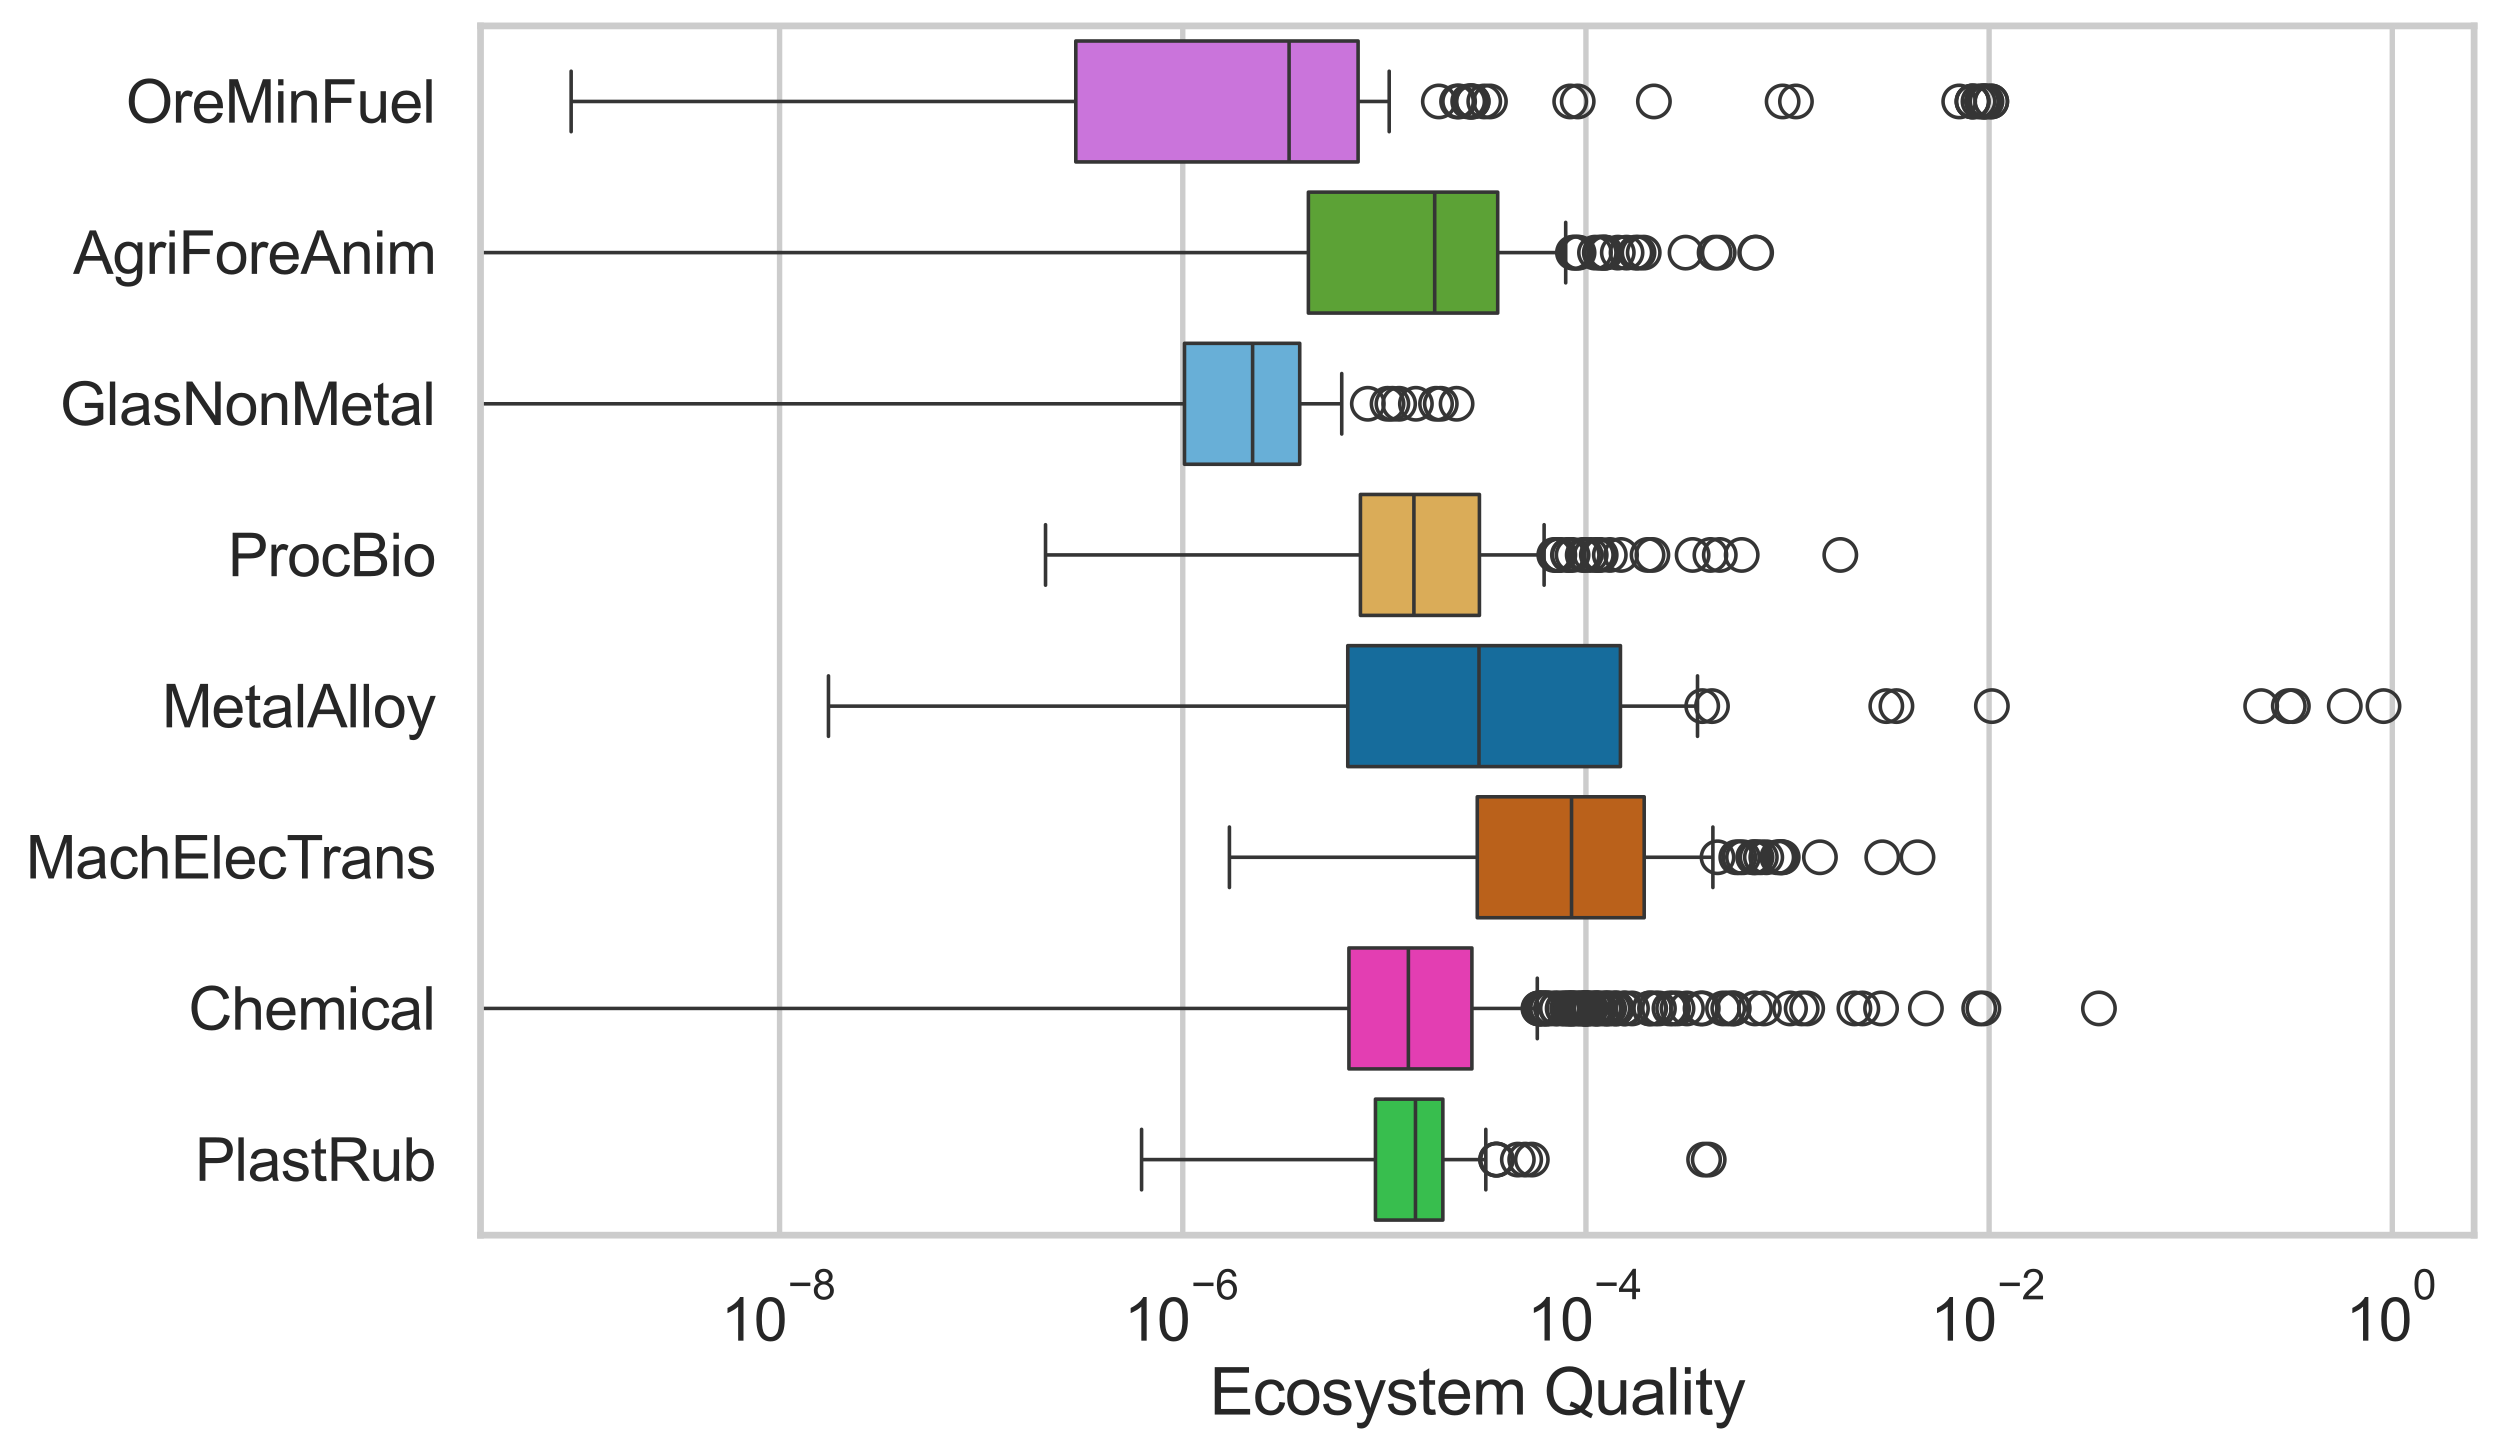 <?xml version="1.0" encoding="utf-8" standalone="no"?>
<!DOCTYPE svg PUBLIC "-//W3C//DTD SVG 1.1//EN"
  "http://www.w3.org/Graphics/SVG/1.1/DTD/svg11.dtd">
<svg xmlns:xlink="http://www.w3.org/1999/xlink" width="695.577pt" height="404.563pt" viewBox="0 0 695.577 404.563" xmlns="http://www.w3.org/2000/svg" version="1.1">
 <defs>
  <style type="text/css">*{stroke-linejoin: round; stroke-linecap: butt}</style>
 </defs>
 <g id="figure_1">
  <g id="patch_1">
   <path d="M 0 404.563 
L 695.577 404.563 
L 695.577 0 
L 0 0 
z
" style="fill: #ffffff"/>
  </g>
  <g id="axes_1">
   <g id="patch_2">
    <path d="M 133.697 343.665 
L 688.377 343.665 
L 688.377 7.2 
L 133.697 7.2 
z
" style="fill: #ffffff"/>
   </g>
   <g id="matplotlib.axis_1">
    <g id="xtick_1">
     <g id="line2d_1">
      <path d="M 216.903 343.665 
L 216.903 7.2 
" clip-path="url(#p5b818b23c3)" style="fill: none; stroke: #cccccc; stroke-width: 1.5; stroke-linecap: round"/>
     </g>
     <g id="text_1">
      <!-- $\mathdefault{10^{-8}}$ -->
      <g style="fill: #262626" transform="translate(200.568 373.18) scale(0.165 -0.165)">
       <defs>
        <path id="ArialMT-31" d="M 2384 0 
L 1822 0 
L 1822 3584 
Q 1619 3391 1289 3197 
Q 959 3003 697 2906 
L 697 3450 
Q 1169 3672 1522 3987 
Q 1875 4303 2022 4600 
L 2384 4600 
L 2384 0 
z
" transform="scale(0.016)"/>
        <path id="ArialMT-30" d="M 266 2259 
Q 266 3072 433 3567 
Q 600 4063 929 4331 
Q 1259 4600 1759 4600 
Q 2128 4600 2406 4451 
Q 2684 4303 2865 4023 
Q 3047 3744 3150 3342 
Q 3253 2941 3253 2259 
Q 3253 1453 3087 958 
Q 2922 463 2592 192 
Q 2263 -78 1759 -78 
Q 1097 -78 719 397 
Q 266 969 266 2259 
z
M 844 2259 
Q 844 1131 1108 757 
Q 1372 384 1759 384 
Q 2147 384 2411 759 
Q 2675 1134 2675 2259 
Q 2675 3391 2411 3762 
Q 2147 4134 1753 4134 
Q 1366 4134 1134 3806 
Q 844 3388 844 2259 
z
" transform="scale(0.016)"/>
        <path id="ArialMT-2212" d="M 3381 1997 
L 356 1997 
L 356 2522 
L 3381 2522 
L 3381 1997 
z
" transform="scale(0.016)"/>
        <path id="ArialMT-38" d="M 1131 2484 
Q 781 2613 612 2850 
Q 444 3088 444 3419 
Q 444 3919 803 4259 
Q 1163 4600 1759 4600 
Q 2359 4600 2725 4251 
Q 3091 3903 3091 3403 
Q 3091 3084 2923 2848 
Q 2756 2613 2416 2484 
Q 2838 2347 3058 2040 
Q 3278 1734 3278 1309 
Q 3278 722 2862 322 
Q 2447 -78 1769 -78 
Q 1091 -78 675 323 
Q 259 725 259 1325 
Q 259 1772 486 2073 
Q 713 2375 1131 2484 
z
M 1019 3438 
Q 1019 3113 1228 2906 
Q 1438 2700 1772 2700 
Q 2097 2700 2305 2904 
Q 2513 3109 2513 3406 
Q 2513 3716 2298 3927 
Q 2084 4138 1766 4138 
Q 1444 4138 1231 3931 
Q 1019 3725 1019 3438 
z
M 838 1322 
Q 838 1081 952 856 
Q 1066 631 1291 507 
Q 1516 384 1775 384 
Q 2178 384 2440 643 
Q 2703 903 2703 1303 
Q 2703 1709 2433 1975 
Q 2163 2241 1756 2241 
Q 1359 2241 1098 1978 
Q 838 1716 838 1322 
z
" transform="scale(0.016)"/>
       </defs>
       <use xlink:href="#ArialMT-31" transform="translate(0 0.994)"/>
       <use xlink:href="#ArialMT-30" transform="translate(55.615 0.994)"/>
       <use xlink:href="#ArialMT-2212" transform="translate(112.973 70.688) scale(0.7)"/>
       <use xlink:href="#ArialMT-38" transform="translate(153.852 70.688) scale(0.7)"/>
      </g>
     </g>
    </g>
    <g id="xtick_2">
     <g id="line2d_2">
      <path d="M 329.08 343.665 
L 329.08 7.2 
" clip-path="url(#p5b818b23c3)" style="fill: none; stroke: #cccccc; stroke-width: 1.5; stroke-linecap: round"/>
     </g>
     <g id="text_2">
      <!-- $\mathdefault{10^{-6}}$ -->
      <g style="fill: #262626" transform="translate(312.745 373.18) scale(0.165 -0.165)">
       <defs>
        <path id="ArialMT-36" d="M 3184 3459 
L 2625 3416 
Q 2550 3747 2413 3897 
Q 2184 4138 1850 4138 
Q 1581 4138 1378 3988 
Q 1113 3794 959 3422 
Q 806 3050 800 2363 
Q 1003 2672 1297 2822 
Q 1591 2972 1913 2972 
Q 2475 2972 2870 2558 
Q 3266 2144 3266 1488 
Q 3266 1056 3080 686 
Q 2894 316 2569 119 
Q 2244 -78 1831 -78 
Q 1128 -78 684 439 
Q 241 956 241 2144 
Q 241 3472 731 4075 
Q 1159 4600 1884 4600 
Q 2425 4600 2770 4297 
Q 3116 3994 3184 3459 
z
M 888 1484 
Q 888 1194 1011 928 
Q 1134 663 1356 523 
Q 1578 384 1822 384 
Q 2178 384 2434 671 
Q 2691 959 2691 1453 
Q 2691 1928 2437 2201 
Q 2184 2475 1800 2475 
Q 1419 2475 1153 2201 
Q 888 1928 888 1484 
z
" transform="scale(0.016)"/>
       </defs>
       <use xlink:href="#ArialMT-31" transform="translate(0 0.994)"/>
       <use xlink:href="#ArialMT-30" transform="translate(55.615 0.994)"/>
       <use xlink:href="#ArialMT-2212" transform="translate(112.973 70.688) scale(0.7)"/>
       <use xlink:href="#ArialMT-36" transform="translate(153.852 70.688) scale(0.7)"/>
      </g>
     </g>
    </g>
    <g id="xtick_3">
     <g id="line2d_3">
      <path d="M 441.256 343.665 
L 441.256 7.2 
" clip-path="url(#p5b818b23c3)" style="fill: none; stroke: #cccccc; stroke-width: 1.5; stroke-linecap: round"/>
     </g>
     <g id="text_3">
      <!-- $\mathdefault{10^{-4}}$ -->
      <g style="fill: #262626" transform="translate(424.921 373.015) scale(0.165 -0.165)">
       <defs>
        <path id="ArialMT-34" d="M 2069 0 
L 2069 1097 
L 81 1097 
L 81 1613 
L 2172 4581 
L 2631 4581 
L 2631 1613 
L 3250 1613 
L 3250 1097 
L 2631 1097 
L 2631 0 
L 2069 0 
z
M 2069 1613 
L 2069 3678 
L 634 1613 
L 2069 1613 
z
" transform="scale(0.016)"/>
       </defs>
       <use xlink:href="#ArialMT-31" transform="translate(0 0.202)"/>
       <use xlink:href="#ArialMT-30" transform="translate(55.615 0.202)"/>
       <use xlink:href="#ArialMT-2212" transform="translate(112.973 69.895) scale(0.7)"/>
       <use xlink:href="#ArialMT-34" transform="translate(153.852 69.895) scale(0.7)"/>
      </g>
     </g>
    </g>
    <g id="xtick_4">
     <g id="line2d_4">
      <path d="M 553.433 343.665 
L 553.433 7.2 
" clip-path="url(#p5b818b23c3)" style="fill: none; stroke: #cccccc; stroke-width: 1.5; stroke-linecap: round"/>
     </g>
     <g id="text_4">
      <!-- $\mathdefault{10^{-2}}$ -->
      <g style="fill: #262626" transform="translate(537.098 373.18) scale(0.165 -0.165)">
       <defs>
        <path id="ArialMT-32" d="M 3222 541 
L 3222 0 
L 194 0 
Q 188 203 259 391 
Q 375 700 629 1000 
Q 884 1300 1366 1694 
Q 2113 2306 2375 2664 
Q 2638 3022 2638 3341 
Q 2638 3675 2398 3904 
Q 2159 4134 1775 4134 
Q 1369 4134 1125 3890 
Q 881 3647 878 3216 
L 300 3275 
Q 359 3922 746 4261 
Q 1134 4600 1788 4600 
Q 2447 4600 2831 4234 
Q 3216 3869 3216 3328 
Q 3216 3053 3103 2787 
Q 2991 2522 2730 2228 
Q 2469 1934 1863 1422 
Q 1356 997 1212 845 
Q 1069 694 975 541 
L 3222 541 
z
" transform="scale(0.016)"/>
       </defs>
       <use xlink:href="#ArialMT-31" transform="translate(0 0.994)"/>
       <use xlink:href="#ArialMT-30" transform="translate(55.615 0.994)"/>
       <use xlink:href="#ArialMT-2212" transform="translate(112.973 70.688) scale(0.7)"/>
       <use xlink:href="#ArialMT-32" transform="translate(153.852 70.688) scale(0.7)"/>
      </g>
     </g>
    </g>
    <g id="xtick_5">
     <g id="line2d_5">
      <path d="M 665.61 343.665 
L 665.61 7.2 
" clip-path="url(#p5b818b23c3)" style="fill: none; stroke: #cccccc; stroke-width: 1.5; stroke-linecap: round"/>
     </g>
     <g id="text_5">
      <!-- $\mathdefault{10^{0}}$ -->
      <g style="fill: #262626" transform="translate(652.658 373.18) scale(0.165 -0.165)">
       <use xlink:href="#ArialMT-31" transform="translate(0 0.994)"/>
       <use xlink:href="#ArialMT-30" transform="translate(55.615 0.994)"/>
       <use xlink:href="#ArialMT-30" transform="translate(112.973 70.688) scale(0.7)"/>
      </g>
     </g>
    </g>
    <g id="text_6">
     <!-- Ecosystem Quality -->
     <g style="fill: #262626" transform="translate(336.517 393.574) scale(0.18 -0.18)">
      <defs>
       <path id="ArialMT-45" d="M 506 0 
L 506 4581 
L 3819 4581 
L 3819 4041 
L 1113 4041 
L 1113 2638 
L 3647 2638 
L 3647 2100 
L 1113 2100 
L 1113 541 
L 3925 541 
L 3925 0 
L 506 0 
z
" transform="scale(0.016)"/>
       <path id="ArialMT-63" d="M 2588 1216 
L 3141 1144 
Q 3050 572 2676 248 
Q 2303 -75 1759 -75 
Q 1078 -75 664 370 
Q 250 816 250 1647 
Q 250 2184 428 2587 
Q 606 2991 970 3192 
Q 1334 3394 1763 3394 
Q 2303 3394 2647 3120 
Q 2991 2847 3088 2344 
L 2541 2259 
Q 2463 2594 2264 2762 
Q 2066 2931 1784 2931 
Q 1359 2931 1093 2626 
Q 828 2322 828 1663 
Q 828 994 1084 691 
Q 1341 388 1753 388 
Q 2084 388 2306 591 
Q 2528 794 2588 1216 
z
" transform="scale(0.016)"/>
       <path id="ArialMT-6f" d="M 213 1659 
Q 213 2581 725 3025 
Q 1153 3394 1769 3394 
Q 2453 3394 2887 2945 
Q 3322 2497 3322 1706 
Q 3322 1066 3130 698 
Q 2938 331 2570 128 
Q 2203 -75 1769 -75 
Q 1072 -75 642 372 
Q 213 819 213 1659 
z
M 791 1659 
Q 791 1022 1069 705 
Q 1347 388 1769 388 
Q 2188 388 2466 706 
Q 2744 1025 2744 1678 
Q 2744 2294 2464 2611 
Q 2184 2928 1769 2928 
Q 1347 2928 1069 2612 
Q 791 2297 791 1659 
z
" transform="scale(0.016)"/>
       <path id="ArialMT-73" d="M 197 991 
L 753 1078 
Q 800 744 1014 566 
Q 1228 388 1613 388 
Q 2000 388 2187 545 
Q 2375 703 2375 916 
Q 2375 1106 2209 1216 
Q 2094 1291 1634 1406 
Q 1016 1563 777 1677 
Q 538 1791 414 1992 
Q 291 2194 291 2438 
Q 291 2659 392 2848 
Q 494 3038 669 3163 
Q 800 3259 1026 3326 
Q 1253 3394 1513 3394 
Q 1903 3394 2198 3281 
Q 2494 3169 2634 2976 
Q 2775 2784 2828 2463 
L 2278 2388 
Q 2241 2644 2061 2787 
Q 1881 2931 1553 2931 
Q 1166 2931 1000 2803 
Q 834 2675 834 2503 
Q 834 2394 903 2306 
Q 972 2216 1119 2156 
Q 1203 2125 1616 2013 
Q 2213 1853 2448 1751 
Q 2684 1650 2818 1456 
Q 2953 1263 2953 975 
Q 2953 694 2789 445 
Q 2625 197 2315 61 
Q 2006 -75 1616 -75 
Q 969 -75 630 194 
Q 291 463 197 991 
z
" transform="scale(0.016)"/>
       <path id="ArialMT-79" d="M 397 -1278 
L 334 -750 
Q 519 -800 656 -800 
Q 844 -800 956 -737 
Q 1069 -675 1141 -563 
Q 1194 -478 1313 -144 
Q 1328 -97 1363 -6 
L 103 3319 
L 709 3319 
L 1400 1397 
Q 1534 1031 1641 628 
Q 1738 1016 1872 1384 
L 2581 3319 
L 3144 3319 
L 1881 -56 
Q 1678 -603 1566 -809 
Q 1416 -1088 1222 -1217 
Q 1028 -1347 759 -1347 
Q 597 -1347 397 -1278 
z
" transform="scale(0.016)"/>
       <path id="ArialMT-74" d="M 1650 503 
L 1731 6 
Q 1494 -44 1306 -44 
Q 1000 -44 831 53 
Q 663 150 594 308 
Q 525 466 525 972 
L 525 2881 
L 113 2881 
L 113 3319 
L 525 3319 
L 525 4141 
L 1084 4478 
L 1084 3319 
L 1650 3319 
L 1650 2881 
L 1084 2881 
L 1084 941 
Q 1084 700 1114 631 
Q 1144 563 1211 522 
Q 1278 481 1403 481 
Q 1497 481 1650 503 
z
" transform="scale(0.016)"/>
       <path id="ArialMT-65" d="M 2694 1069 
L 3275 997 
Q 3138 488 2766 206 
Q 2394 -75 1816 -75 
Q 1088 -75 661 373 
Q 234 822 234 1631 
Q 234 2469 665 2931 
Q 1097 3394 1784 3394 
Q 2450 3394 2872 2941 
Q 3294 2488 3294 1666 
Q 3294 1616 3291 1516 
L 816 1516 
Q 847 969 1125 678 
Q 1403 388 1819 388 
Q 2128 388 2347 550 
Q 2566 713 2694 1069 
z
M 847 1978 
L 2700 1978 
Q 2663 2397 2488 2606 
Q 2219 2931 1791 2931 
Q 1403 2931 1139 2672 
Q 875 2413 847 1978 
z
" transform="scale(0.016)"/>
       <path id="ArialMT-6d" d="M 422 0 
L 422 3319 
L 925 3319 
L 925 2853 
Q 1081 3097 1340 3245 
Q 1600 3394 1931 3394 
Q 2300 3394 2536 3241 
Q 2772 3088 2869 2813 
Q 3263 3394 3894 3394 
Q 4388 3394 4653 3120 
Q 4919 2847 4919 2278 
L 4919 0 
L 4359 0 
L 4359 2091 
Q 4359 2428 4304 2576 
Q 4250 2725 4106 2815 
Q 3963 2906 3769 2906 
Q 3419 2906 3187 2673 
Q 2956 2441 2956 1928 
L 2956 0 
L 2394 0 
L 2394 2156 
Q 2394 2531 2256 2718 
Q 2119 2906 1806 2906 
Q 1569 2906 1367 2781 
Q 1166 2656 1075 2415 
Q 984 2175 984 1722 
L 984 0 
L 422 0 
z
" transform="scale(0.016)"/>
       <path id="ArialMT-20" transform="scale(0.016)"/>
       <path id="ArialMT-51" d="M 3966 491 
Q 4388 200 4744 66 
L 4566 -356 
Q 4072 -178 3581 206 
Q 3072 -78 2456 -78 
Q 1834 -78 1328 222 
Q 822 522 548 1065 
Q 275 1609 275 2291 
Q 275 2969 550 3525 
Q 825 4081 1333 4372 
Q 1841 4663 2469 4663 
Q 3103 4663 3612 4361 
Q 4122 4059 4389 3517 
Q 4656 2975 4656 2294 
Q 4656 1728 4484 1276 
Q 4313 825 3966 491 
z
M 2631 1266 
Q 3156 1119 3497 828 
Q 4031 1316 4031 2294 
Q 4031 2850 3842 3265 
Q 3653 3681 3289 3911 
Q 2925 4141 2472 4141 
Q 1794 4141 1347 3677 
Q 900 3213 900 2291 
Q 900 1397 1342 919 
Q 1784 441 2472 441 
Q 2797 441 3084 563 
Q 2800 747 2484 825 
L 2631 1266 
z
" transform="scale(0.016)"/>
       <path id="ArialMT-75" d="M 2597 0 
L 2597 488 
Q 2209 -75 1544 -75 
Q 1250 -75 995 37 
Q 741 150 617 320 
Q 494 491 444 738 
Q 409 903 409 1263 
L 409 3319 
L 972 3319 
L 972 1478 
Q 972 1038 1006 884 
Q 1059 663 1231 536 
Q 1403 409 1656 409 
Q 1909 409 2131 539 
Q 2353 669 2445 892 
Q 2538 1116 2538 1541 
L 2538 3319 
L 3100 3319 
L 3100 0 
L 2597 0 
z
" transform="scale(0.016)"/>
       <path id="ArialMT-61" d="M 2588 409 
Q 2275 144 1986 34 
Q 1697 -75 1366 -75 
Q 819 -75 525 192 
Q 231 459 231 875 
Q 231 1119 342 1320 
Q 453 1522 633 1644 
Q 813 1766 1038 1828 
Q 1203 1872 1538 1913 
Q 2219 1994 2541 2106 
Q 2544 2222 2544 2253 
Q 2544 2597 2384 2738 
Q 2169 2928 1744 2928 
Q 1347 2928 1158 2789 
Q 969 2650 878 2297 
L 328 2372 
Q 403 2725 575 2942 
Q 747 3159 1072 3276 
Q 1397 3394 1825 3394 
Q 2250 3394 2515 3294 
Q 2781 3194 2906 3042 
Q 3031 2891 3081 2659 
Q 3109 2516 3109 2141 
L 3109 1391 
Q 3109 606 3145 398 
Q 3181 191 3288 0 
L 2700 0 
Q 2613 175 2588 409 
z
M 2541 1666 
Q 2234 1541 1622 1453 
Q 1275 1403 1131 1340 
Q 988 1278 909 1158 
Q 831 1038 831 891 
Q 831 666 1001 516 
Q 1172 366 1500 366 
Q 1825 366 2078 508 
Q 2331 650 2450 897 
Q 2541 1088 2541 1459 
L 2541 1666 
z
" transform="scale(0.016)"/>
       <path id="ArialMT-6c" d="M 409 0 
L 409 4581 
L 972 4581 
L 972 0 
L 409 0 
z
" transform="scale(0.016)"/>
       <path id="ArialMT-69" d="M 425 3934 
L 425 4581 
L 988 4581 
L 988 3934 
L 425 3934 
z
M 425 0 
L 425 3319 
L 988 3319 
L 988 0 
L 425 0 
z
" transform="scale(0.016)"/>
      </defs>
      <use xlink:href="#ArialMT-45"/>
      <use xlink:href="#ArialMT-63" transform="translate(66.699 0)"/>
      <use xlink:href="#ArialMT-6f" transform="translate(116.699 0)"/>
      <use xlink:href="#ArialMT-73" transform="translate(172.314 0)"/>
      <use xlink:href="#ArialMT-79" transform="translate(222.314 0)"/>
      <use xlink:href="#ArialMT-73" transform="translate(272.314 0)"/>
      <use xlink:href="#ArialMT-74" transform="translate(322.314 0)"/>
      <use xlink:href="#ArialMT-65" transform="translate(350.098 0)"/>
      <use xlink:href="#ArialMT-6d" transform="translate(405.713 0)"/>
      <use xlink:href="#ArialMT-20" transform="translate(489.014 0)"/>
      <use xlink:href="#ArialMT-51" transform="translate(516.797 0)"/>
      <use xlink:href="#ArialMT-75" transform="translate(594.58 0)"/>
      <use xlink:href="#ArialMT-61" transform="translate(650.195 0)"/>
      <use xlink:href="#ArialMT-6c" transform="translate(705.811 0)"/>
      <use xlink:href="#ArialMT-69" transform="translate(728.027 0)"/>
      <use xlink:href="#ArialMT-74" transform="translate(750.244 0)"/>
      <use xlink:href="#ArialMT-79" transform="translate(778.027 0)"/>
     </g>
    </g>
   </g>
   <g id="matplotlib.axis_2">
    <g id="ytick_1">
     <g id="text_7">
      <!-- OreMinFuel -->
      <g style="fill: #262626" transform="translate(35.013 34.134) scale(0.165 -0.165)">
       <defs>
        <path id="ArialMT-4f" d="M 309 2231 
Q 309 3372 921 4017 
Q 1534 4663 2503 4663 
Q 3138 4663 3647 4359 
Q 4156 4056 4423 3514 
Q 4691 2972 4691 2284 
Q 4691 1588 4409 1038 
Q 4128 488 3612 205 
Q 3097 -78 2500 -78 
Q 1853 -78 1343 234 
Q 834 547 571 1087 
Q 309 1628 309 2231 
z
M 934 2222 
Q 934 1394 1379 917 
Q 1825 441 2497 441 
Q 3181 441 3623 922 
Q 4066 1403 4066 2288 
Q 4066 2847 3877 3264 
Q 3688 3681 3323 3911 
Q 2959 4141 2506 4141 
Q 1863 4141 1398 3698 
Q 934 3256 934 2222 
z
" transform="scale(0.016)"/>
        <path id="ArialMT-72" d="M 416 0 
L 416 3319 
L 922 3319 
L 922 2816 
Q 1116 3169 1280 3281 
Q 1444 3394 1641 3394 
Q 1925 3394 2219 3213 
L 2025 2691 
Q 1819 2813 1613 2813 
Q 1428 2813 1281 2702 
Q 1134 2591 1072 2394 
Q 978 2094 978 1738 
L 978 0 
L 416 0 
z
" transform="scale(0.016)"/>
        <path id="ArialMT-4d" d="M 475 0 
L 475 4581 
L 1388 4581 
L 2472 1338 
Q 2622 884 2691 659 
Q 2769 909 2934 1394 
L 4031 4581 
L 4847 4581 
L 4847 0 
L 4263 0 
L 4263 3834 
L 2931 0 
L 2384 0 
L 1059 3900 
L 1059 0 
L 475 0 
z
" transform="scale(0.016)"/>
        <path id="ArialMT-6e" d="M 422 0 
L 422 3319 
L 928 3319 
L 928 2847 
Q 1294 3394 1984 3394 
Q 2284 3394 2536 3286 
Q 2788 3178 2913 3003 
Q 3038 2828 3088 2588 
Q 3119 2431 3119 2041 
L 3119 0 
L 2556 0 
L 2556 2019 
Q 2556 2363 2490 2533 
Q 2425 2703 2258 2804 
Q 2091 2906 1866 2906 
Q 1506 2906 1245 2678 
Q 984 2450 984 1813 
L 984 0 
L 422 0 
z
" transform="scale(0.016)"/>
        <path id="ArialMT-46" d="M 525 0 
L 525 4581 
L 3616 4581 
L 3616 4041 
L 1131 4041 
L 1131 2622 
L 3281 2622 
L 3281 2081 
L 1131 2081 
L 1131 0 
L 525 0 
z
" transform="scale(0.016)"/>
       </defs>
       <use xlink:href="#ArialMT-4f"/>
       <use xlink:href="#ArialMT-72" transform="translate(77.783 0)"/>
       <use xlink:href="#ArialMT-65" transform="translate(111.084 0)"/>
       <use xlink:href="#ArialMT-4d" transform="translate(166.699 0)"/>
       <use xlink:href="#ArialMT-69" transform="translate(250 0)"/>
       <use xlink:href="#ArialMT-6e" transform="translate(272.217 0)"/>
       <use xlink:href="#ArialMT-46" transform="translate(327.832 0)"/>
       <use xlink:href="#ArialMT-75" transform="translate(388.916 0)"/>
       <use xlink:href="#ArialMT-65" transform="translate(444.531 0)"/>
       <use xlink:href="#ArialMT-6c" transform="translate(500.146 0)"/>
      </g>
     </g>
    </g>
    <g id="ytick_2">
     <g id="text_8">
      <!-- AgriForeAnim -->
      <g style="fill: #262626" transform="translate(20.341 76.192) scale(0.165 -0.165)">
       <defs>
        <path id="ArialMT-41" d="M -9 0 
L 1750 4581 
L 2403 4581 
L 4278 0 
L 3588 0 
L 3053 1388 
L 1138 1388 
L 634 0 
L -9 0 
z
M 1313 1881 
L 2866 1881 
L 2388 3150 
Q 2169 3728 2063 4100 
Q 1975 3659 1816 3225 
L 1313 1881 
z
" transform="scale(0.016)"/>
        <path id="ArialMT-67" d="M 319 -275 
L 866 -356 
Q 900 -609 1056 -725 
Q 1266 -881 1628 -881 
Q 2019 -881 2231 -725 
Q 2444 -569 2519 -288 
Q 2563 -116 2559 434 
Q 2191 0 1641 0 
Q 956 0 581 494 
Q 206 988 206 1678 
Q 206 2153 378 2554 
Q 550 2956 876 3175 
Q 1203 3394 1644 3394 
Q 2231 3394 2613 2919 
L 2613 3319 
L 3131 3319 
L 3131 450 
Q 3131 -325 2973 -648 
Q 2816 -972 2473 -1159 
Q 2131 -1347 1631 -1347 
Q 1038 -1347 672 -1080 
Q 306 -813 319 -275 
z
M 784 1719 
Q 784 1066 1043 766 
Q 1303 466 1694 466 
Q 2081 466 2343 764 
Q 2606 1063 2606 1700 
Q 2606 2309 2336 2618 
Q 2066 2928 1684 2928 
Q 1309 2928 1046 2623 
Q 784 2319 784 1719 
z
" transform="scale(0.016)"/>
       </defs>
       <use xlink:href="#ArialMT-41"/>
       <use xlink:href="#ArialMT-67" transform="translate(66.699 0)"/>
       <use xlink:href="#ArialMT-72" transform="translate(122.314 0)"/>
       <use xlink:href="#ArialMT-69" transform="translate(155.615 0)"/>
       <use xlink:href="#ArialMT-46" transform="translate(177.832 0)"/>
       <use xlink:href="#ArialMT-6f" transform="translate(238.916 0)"/>
       <use xlink:href="#ArialMT-72" transform="translate(294.531 0)"/>
       <use xlink:href="#ArialMT-65" transform="translate(327.832 0)"/>
       <use xlink:href="#ArialMT-41" transform="translate(383.447 0)"/>
       <use xlink:href="#ArialMT-6e" transform="translate(450.146 0)"/>
       <use xlink:href="#ArialMT-69" transform="translate(505.762 0)"/>
       <use xlink:href="#ArialMT-6d" transform="translate(527.979 0)"/>
      </g>
     </g>
    </g>
    <g id="ytick_3">
     <g id="text_9">
      <!-- GlasNonMetal -->
      <g style="fill: #262626" transform="translate(16.659 118.25) scale(0.165 -0.165)">
       <defs>
        <path id="ArialMT-47" d="M 2638 1797 
L 2638 2334 
L 4578 2338 
L 4578 638 
Q 4131 281 3656 101 
Q 3181 -78 2681 -78 
Q 2006 -78 1454 211 
Q 903 500 622 1047 
Q 341 1594 341 2269 
Q 341 2938 620 3517 
Q 900 4097 1425 4378 
Q 1950 4659 2634 4659 
Q 3131 4659 3532 4498 
Q 3934 4338 4162 4050 
Q 4391 3763 4509 3300 
L 3963 3150 
Q 3859 3500 3706 3700 
Q 3553 3900 3268 4020 
Q 2984 4141 2638 4141 
Q 2222 4141 1919 4014 
Q 1616 3888 1430 3681 
Q 1244 3475 1141 3228 
Q 966 2803 966 2306 
Q 966 1694 1177 1281 
Q 1388 869 1791 669 
Q 2194 469 2647 469 
Q 3041 469 3416 620 
Q 3791 772 3984 944 
L 3984 1797 
L 2638 1797 
z
" transform="scale(0.016)"/>
        <path id="ArialMT-4e" d="M 488 0 
L 488 4581 
L 1109 4581 
L 3516 984 
L 3516 4581 
L 4097 4581 
L 4097 0 
L 3475 0 
L 1069 3600 
L 1069 0 
L 488 0 
z
" transform="scale(0.016)"/>
       </defs>
       <use xlink:href="#ArialMT-47"/>
       <use xlink:href="#ArialMT-6c" transform="translate(77.783 0)"/>
       <use xlink:href="#ArialMT-61" transform="translate(100 0)"/>
       <use xlink:href="#ArialMT-73" transform="translate(155.615 0)"/>
       <use xlink:href="#ArialMT-4e" transform="translate(205.615 0)"/>
       <use xlink:href="#ArialMT-6f" transform="translate(277.832 0)"/>
       <use xlink:href="#ArialMT-6e" transform="translate(333.447 0)"/>
       <use xlink:href="#ArialMT-4d" transform="translate(389.062 0)"/>
       <use xlink:href="#ArialMT-65" transform="translate(472.363 0)"/>
       <use xlink:href="#ArialMT-74" transform="translate(527.979 0)"/>
       <use xlink:href="#ArialMT-61" transform="translate(555.762 0)"/>
       <use xlink:href="#ArialMT-6c" transform="translate(611.377 0)"/>
      </g>
     </g>
    </g>
    <g id="ytick_4">
     <g id="text_10">
      <!-- ProcBio -->
      <g style="fill: #262626" transform="translate(63.424 160.308) scale(0.165 -0.165)">
       <defs>
        <path id="ArialMT-50" d="M 494 0 
L 494 4581 
L 2222 4581 
Q 2678 4581 2919 4538 
Q 3256 4481 3484 4323 
Q 3713 4166 3852 3881 
Q 3991 3597 3991 3256 
Q 3991 2672 3619 2267 
Q 3247 1863 2275 1863 
L 1100 1863 
L 1100 0 
L 494 0 
z
M 1100 2403 
L 2284 2403 
Q 2872 2403 3119 2622 
Q 3366 2841 3366 3238 
Q 3366 3525 3220 3729 
Q 3075 3934 2838 4000 
Q 2684 4041 2272 4041 
L 1100 4041 
L 1100 2403 
z
" transform="scale(0.016)"/>
        <path id="ArialMT-42" d="M 469 0 
L 469 4581 
L 2188 4581 
Q 2713 4581 3030 4442 
Q 3347 4303 3526 4014 
Q 3706 3725 3706 3409 
Q 3706 3116 3547 2856 
Q 3388 2597 3066 2438 
Q 3481 2316 3704 2022 
Q 3928 1728 3928 1328 
Q 3928 1006 3792 729 
Q 3656 453 3456 303 
Q 3256 153 2954 76 
Q 2653 0 2216 0 
L 469 0 
z
M 1075 2656 
L 2066 2656 
Q 2469 2656 2644 2709 
Q 2875 2778 2992 2937 
Q 3109 3097 3109 3338 
Q 3109 3566 3000 3739 
Q 2891 3913 2687 3977 
Q 2484 4041 1991 4041 
L 1075 4041 
L 1075 2656 
z
M 1075 541 
L 2216 541 
Q 2509 541 2628 563 
Q 2838 600 2978 687 
Q 3119 775 3209 942 
Q 3300 1109 3300 1328 
Q 3300 1584 3169 1773 
Q 3038 1963 2805 2039 
Q 2572 2116 2134 2116 
L 1075 2116 
L 1075 541 
z
" transform="scale(0.016)"/>
       </defs>
       <use xlink:href="#ArialMT-50"/>
       <use xlink:href="#ArialMT-72" transform="translate(66.699 0)"/>
       <use xlink:href="#ArialMT-6f" transform="translate(100 0)"/>
       <use xlink:href="#ArialMT-63" transform="translate(155.615 0)"/>
       <use xlink:href="#ArialMT-42" transform="translate(205.615 0)"/>
       <use xlink:href="#ArialMT-69" transform="translate(272.314 0)"/>
       <use xlink:href="#ArialMT-6f" transform="translate(294.531 0)"/>
      </g>
     </g>
    </g>
    <g id="ytick_5">
     <g id="text_11">
      <!-- MetalAlloy -->
      <g style="fill: #262626" transform="translate(45.088 202.366) scale(0.165 -0.165)">
       <use xlink:href="#ArialMT-4d"/>
       <use xlink:href="#ArialMT-65" transform="translate(83.301 0)"/>
       <use xlink:href="#ArialMT-74" transform="translate(138.916 0)"/>
       <use xlink:href="#ArialMT-61" transform="translate(166.699 0)"/>
       <use xlink:href="#ArialMT-6c" transform="translate(222.314 0)"/>
       <use xlink:href="#ArialMT-41" transform="translate(244.531 0)"/>
       <use xlink:href="#ArialMT-6c" transform="translate(311.23 0)"/>
       <use xlink:href="#ArialMT-6c" transform="translate(333.447 0)"/>
       <use xlink:href="#ArialMT-6f" transform="translate(355.664 0)"/>
       <use xlink:href="#ArialMT-79" transform="translate(411.279 0)"/>
      </g>
     </g>
    </g>
    <g id="ytick_6">
     <g id="text_12">
      <!-- MachElecTrans -->
      <g style="fill: #262626" transform="translate(7.2 244.425) scale(0.165 -0.165)">
       <defs>
        <path id="ArialMT-68" d="M 422 0 
L 422 4581 
L 984 4581 
L 984 2938 
Q 1378 3394 1978 3394 
Q 2347 3394 2619 3248 
Q 2891 3103 3008 2847 
Q 3125 2591 3125 2103 
L 3125 0 
L 2563 0 
L 2563 2103 
Q 2563 2525 2380 2717 
Q 2197 2909 1863 2909 
Q 1613 2909 1392 2779 
Q 1172 2650 1078 2428 
Q 984 2206 984 1816 
L 984 0 
L 422 0 
z
" transform="scale(0.016)"/>
        <path id="ArialMT-54" d="M 1659 0 
L 1659 4041 
L 150 4041 
L 150 4581 
L 3781 4581 
L 3781 4041 
L 2266 4041 
L 2266 0 
L 1659 0 
z
" transform="scale(0.016)"/>
       </defs>
       <use xlink:href="#ArialMT-4d"/>
       <use xlink:href="#ArialMT-61" transform="translate(83.301 0)"/>
       <use xlink:href="#ArialMT-63" transform="translate(138.916 0)"/>
       <use xlink:href="#ArialMT-68" transform="translate(188.916 0)"/>
       <use xlink:href="#ArialMT-45" transform="translate(244.531 0)"/>
       <use xlink:href="#ArialMT-6c" transform="translate(311.23 0)"/>
       <use xlink:href="#ArialMT-65" transform="translate(333.447 0)"/>
       <use xlink:href="#ArialMT-63" transform="translate(389.062 0)"/>
       <use xlink:href="#ArialMT-54" transform="translate(439.062 0)"/>
       <use xlink:href="#ArialMT-72" transform="translate(496.396 0)"/>
       <use xlink:href="#ArialMT-61" transform="translate(529.697 0)"/>
       <use xlink:href="#ArialMT-6e" transform="translate(585.312 0)"/>
       <use xlink:href="#ArialMT-73" transform="translate(640.928 0)"/>
      </g>
     </g>
    </g>
    <g id="ytick_7">
     <g id="text_13">
      <!-- Chemical -->
      <g style="fill: #262626" transform="translate(52.428 286.483) scale(0.165 -0.165)">
       <defs>
        <path id="ArialMT-43" d="M 3763 1606 
L 4369 1453 
Q 4178 706 3683 314 
Q 3188 -78 2472 -78 
Q 1731 -78 1267 223 
Q 803 525 561 1097 
Q 319 1669 319 2325 
Q 319 3041 592 3573 
Q 866 4106 1370 4382 
Q 1875 4659 2481 4659 
Q 3169 4659 3637 4309 
Q 4106 3959 4291 3325 
L 3694 3184 
Q 3534 3684 3231 3912 
Q 2928 4141 2469 4141 
Q 1941 4141 1586 3887 
Q 1231 3634 1087 3207 
Q 944 2781 944 2328 
Q 944 1744 1114 1308 
Q 1284 872 1643 656 
Q 2003 441 2422 441 
Q 2931 441 3284 734 
Q 3638 1028 3763 1606 
z
" transform="scale(0.016)"/>
       </defs>
       <use xlink:href="#ArialMT-43"/>
       <use xlink:href="#ArialMT-68" transform="translate(72.217 0)"/>
       <use xlink:href="#ArialMT-65" transform="translate(127.832 0)"/>
       <use xlink:href="#ArialMT-6d" transform="translate(183.447 0)"/>
       <use xlink:href="#ArialMT-69" transform="translate(266.748 0)"/>
       <use xlink:href="#ArialMT-63" transform="translate(288.965 0)"/>
       <use xlink:href="#ArialMT-61" transform="translate(338.965 0)"/>
       <use xlink:href="#ArialMT-6c" transform="translate(394.58 0)"/>
      </g>
     </g>
    </g>
    <g id="ytick_8">
     <g id="text_14">
      <!-- PlastRub -->
      <g style="fill: #262626" transform="translate(54.248 328.541) scale(0.165 -0.165)">
       <defs>
        <path id="ArialMT-52" d="M 503 0 
L 503 4581 
L 2534 4581 
Q 3147 4581 3465 4457 
Q 3784 4334 3975 4021 
Q 4166 3709 4166 3331 
Q 4166 2844 3850 2509 
Q 3534 2175 2875 2084 
Q 3116 1969 3241 1856 
Q 3506 1613 3744 1247 
L 4541 0 
L 3778 0 
L 3172 953 
Q 2906 1366 2734 1584 
Q 2563 1803 2427 1890 
Q 2291 1978 2150 2013 
Q 2047 2034 1813 2034 
L 1109 2034 
L 1109 0 
L 503 0 
z
M 1109 2559 
L 2413 2559 
Q 2828 2559 3062 2645 
Q 3297 2731 3419 2920 
Q 3541 3109 3541 3331 
Q 3541 3656 3305 3865 
Q 3069 4075 2559 4075 
L 1109 4075 
L 1109 2559 
z
" transform="scale(0.016)"/>
        <path id="ArialMT-62" d="M 941 0 
L 419 0 
L 419 4581 
L 981 4581 
L 981 2947 
Q 1338 3394 1891 3394 
Q 2197 3394 2470 3270 
Q 2744 3147 2920 2923 
Q 3097 2700 3197 2384 
Q 3297 2069 3297 1709 
Q 3297 856 2875 390 
Q 2453 -75 1863 -75 
Q 1275 -75 941 416 
L 941 0 
z
M 934 1684 
Q 934 1088 1097 822 
Q 1363 388 1816 388 
Q 2184 388 2453 708 
Q 2722 1028 2722 1663 
Q 2722 2313 2464 2622 
Q 2206 2931 1841 2931 
Q 1472 2931 1203 2611 
Q 934 2291 934 1684 
z
" transform="scale(0.016)"/>
       </defs>
       <use xlink:href="#ArialMT-50"/>
       <use xlink:href="#ArialMT-6c" transform="translate(66.699 0)"/>
       <use xlink:href="#ArialMT-61" transform="translate(88.916 0)"/>
       <use xlink:href="#ArialMT-73" transform="translate(144.531 0)"/>
       <use xlink:href="#ArialMT-74" transform="translate(194.531 0)"/>
       <use xlink:href="#ArialMT-52" transform="translate(222.314 0)"/>
       <use xlink:href="#ArialMT-75" transform="translate(294.531 0)"/>
       <use xlink:href="#ArialMT-62" transform="translate(350.146 0)"/>
      </g>
     </g>
    </g>
   </g>
   <g id="patch_3">
    <path d="M 299.32 11.406 
L 299.32 45.052 
L 377.864 45.052 
L 377.864 11.406 
L 299.32 11.406 
z
" clip-path="url(#p5b818b23c3)" style="fill: #ca74db; stroke: #353535; stroke-linejoin: miter"/>
   </g>
   <g id="line2d_6">
    <path d="M 299.32 28.229 
L 158.91 28.229 
" clip-path="url(#p5b818b23c3)" style="fill: none; stroke: #353535"/>
   </g>
   <g id="line2d_7">
    <path d="M 377.864 28.229 
L 386.518 28.229 
" clip-path="url(#p5b818b23c3)" style="fill: none; stroke: #353535"/>
   </g>
   <g id="line2d_8">
    <path d="M 158.91 19.817 
L 158.91 36.641 
" clip-path="url(#p5b818b23c3)" style="fill: none; stroke: #353535; stroke-linecap: round"/>
   </g>
   <g id="line2d_9">
    <path d="M 386.518 19.817 
L 386.518 36.641 
" clip-path="url(#p5b818b23c3)" style="fill: none; stroke: #353535; stroke-linecap: round"/>
   </g>
   <g id="line2d_10">
    <defs>
     <path id="m360d3d57b0" d="M 0 4.5 
C 1.193 4.5 2.338 4.026 3.182 3.182 
C 4.026 2.338 4.5 1.193 4.5 0 
C 4.5 -1.193 4.026 -2.338 3.182 -3.182 
C 2.338 -4.026 1.193 -4.5 0 -4.5 
C -1.193 -4.5 -2.338 -4.026 -3.182 -3.182 
C -4.026 -2.338 -4.5 -1.193 -4.5 0 
C -4.5 1.193 -4.026 2.338 -3.182 3.182 
C -2.338 4.026 -1.193 4.5 0 4.5 
z
" style="stroke: #353535"/>
    </defs>
    <g clip-path="url(#p5b818b23c3)">
     <use xlink:href="#m360d3d57b0" x="409.063" y="28.229" style="fill-opacity: 0; stroke: #353535"/>
     <use xlink:href="#m360d3d57b0" x="552.17" y="28.229" style="fill-opacity: 0; stroke: #353535"/>
     <use xlink:href="#m360d3d57b0" x="409.74" y="28.229" style="fill-opacity: 0; stroke: #353535"/>
     <use xlink:href="#m360d3d57b0" x="548.793" y="28.229" style="fill-opacity: 0; stroke: #353535"/>
     <use xlink:href="#m360d3d57b0" x="436.879" y="28.229" style="fill-opacity: 0; stroke: #353535"/>
     <use xlink:href="#m360d3d57b0" x="460.17" y="28.229" style="fill-opacity: 0; stroke: #353535"/>
     <use xlink:href="#m360d3d57b0" x="409.236" y="28.229" style="fill-opacity: 0; stroke: #353535"/>
     <use xlink:href="#m360d3d57b0" x="400.329" y="28.229" style="fill-opacity: 0; stroke: #353535"/>
     <use xlink:href="#m360d3d57b0" x="414.548" y="28.229" style="fill-opacity: 0; stroke: #353535"/>
     <use xlink:href="#m360d3d57b0" x="554.037" y="28.229" style="fill-opacity: 0; stroke: #353535"/>
     <use xlink:href="#m360d3d57b0" x="409.74" y="28.229" style="fill-opacity: 0; stroke: #353535"/>
     <use xlink:href="#m360d3d57b0" x="438.968" y="28.229" style="fill-opacity: 0; stroke: #353535"/>
     <use xlink:href="#m360d3d57b0" x="405.402" y="28.229" style="fill-opacity: 0; stroke: #353535"/>
     <use xlink:href="#m360d3d57b0" x="552.714" y="28.229" style="fill-opacity: 0; stroke: #353535"/>
     <use xlink:href="#m360d3d57b0" x="551.413" y="28.229" style="fill-opacity: 0; stroke: #353535"/>
     <use xlink:href="#m360d3d57b0" x="499.684" y="28.229" style="fill-opacity: 0; stroke: #353535"/>
     <use xlink:href="#m360d3d57b0" x="548.81" y="28.229" style="fill-opacity: 0; stroke: #353535"/>
     <use xlink:href="#m360d3d57b0" x="409.259" y="28.229" style="fill-opacity: 0; stroke: #353535"/>
     <use xlink:href="#m360d3d57b0" x="552.024" y="28.229" style="fill-opacity: 0; stroke: #353535"/>
     <use xlink:href="#m360d3d57b0" x="554.037" y="28.229" style="fill-opacity: 0; stroke: #353535"/>
     <use xlink:href="#m360d3d57b0" x="495.979" y="28.229" style="fill-opacity: 0; stroke: #353535"/>
     <use xlink:href="#m360d3d57b0" x="412.965" y="28.229" style="fill-opacity: 0; stroke: #353535"/>
     <use xlink:href="#m360d3d57b0" x="408.5" y="28.229" style="fill-opacity: 0; stroke: #353535"/>
     <use xlink:href="#m360d3d57b0" x="548.872" y="28.229" style="fill-opacity: 0; stroke: #353535"/>
     <use xlink:href="#m360d3d57b0" x="552.024" y="28.229" style="fill-opacity: 0; stroke: #353535"/>
     <use xlink:href="#m360d3d57b0" x="550.473" y="28.229" style="fill-opacity: 0; stroke: #353535"/>
     <use xlink:href="#m360d3d57b0" x="545.116" y="28.229" style="fill-opacity: 0; stroke: #353535"/>
     <use xlink:href="#m360d3d57b0" x="405.969" y="28.229" style="fill-opacity: 0; stroke: #353535"/>
    </g>
   </g>
   <g id="patch_4">
    <path d="M 364.035 53.464 
L 364.035 87.11 
L 416.708 87.11 
L 416.708 53.464 
L 364.035 53.464 
z
" clip-path="url(#p5b818b23c3)" style="fill: #5ca236; stroke: #353535; stroke-linejoin: miter"/>
   </g>
   <g id="line2d_11">
    <path d="M 364.035 70.287 
L -1 70.287 
" clip-path="url(#p5b818b23c3)" style="fill: none; stroke: #353535"/>
   </g>
   <g id="line2d_12">
    <path d="M 416.708 70.287 
L 435.626 70.287 
" clip-path="url(#p5b818b23c3)" style="fill: none; stroke: #353535"/>
   </g>
   <g id="line2d_13">
    <path clip-path="url(#p5b818b23c3)" style="fill: none; stroke: #353535; stroke-linecap: round"/>
   </g>
   <g id="line2d_14">
    <path d="M 435.626 61.875 
L 435.626 78.699 
" clip-path="url(#p5b818b23c3)" style="fill: none; stroke: #353535; stroke-linecap: round"/>
   </g>
   <g id="line2d_15">
    <g clip-path="url(#p5b818b23c3)">
     <use xlink:href="#m360d3d57b0" x="445.483" y="70.287" style="fill-opacity: 0; stroke: #353535"/>
     <use xlink:href="#m360d3d57b0" x="455.019" y="70.287" style="fill-opacity: 0; stroke: #353535"/>
     <use xlink:href="#m360d3d57b0" x="438.076" y="70.287" style="fill-opacity: 0; stroke: #353535"/>
     <use xlink:href="#m360d3d57b0" x="446.372" y="70.287" style="fill-opacity: 0; stroke: #353535"/>
     <use xlink:href="#m360d3d57b0" x="452.556" y="70.287" style="fill-opacity: 0; stroke: #353535"/>
     <use xlink:href="#m360d3d57b0" x="457.334" y="70.287" style="fill-opacity: 0; stroke: #353535"/>
     <use xlink:href="#m360d3d57b0" x="488.608" y="70.287" style="fill-opacity: 0; stroke: #353535"/>
     <use xlink:href="#m360d3d57b0" x="445.106" y="70.287" style="fill-opacity: 0; stroke: #353535"/>
     <use xlink:href="#m360d3d57b0" x="488.361" y="70.287" style="fill-opacity: 0; stroke: #353535"/>
     <use xlink:href="#m360d3d57b0" x="468.978" y="70.287" style="fill-opacity: 0; stroke: #353535"/>
     <use xlink:href="#m360d3d57b0" x="477.058" y="70.287" style="fill-opacity: 0; stroke: #353535"/>
     <use xlink:href="#m360d3d57b0" x="439.208" y="70.287" style="fill-opacity: 0; stroke: #353535"/>
     <use xlink:href="#m360d3d57b0" x="450.119" y="70.287" style="fill-opacity: 0; stroke: #353535"/>
     <use xlink:href="#m360d3d57b0" x="443.771" y="70.287" style="fill-opacity: 0; stroke: #353535"/>
     <use xlink:href="#m360d3d57b0" x="446.357" y="70.287" style="fill-opacity: 0; stroke: #353535"/>
     <use xlink:href="#m360d3d57b0" x="437.64" y="70.287" style="fill-opacity: 0; stroke: #353535"/>
     <use xlink:href="#m360d3d57b0" x="438.782" y="70.287" style="fill-opacity: 0; stroke: #353535"/>
     <use xlink:href="#m360d3d57b0" x="446.715" y="70.287" style="fill-opacity: 0; stroke: #353535"/>
     <use xlink:href="#m360d3d57b0" x="455.887" y="70.287" style="fill-opacity: 0; stroke: #353535"/>
     <use xlink:href="#m360d3d57b0" x="478.195" y="70.287" style="fill-opacity: 0; stroke: #353535"/>
    </g>
   </g>
   <g id="patch_5">
    <path d="M 329.559 95.522 
L 329.559 129.168 
L 361.622 129.168 
L 361.622 95.522 
L 329.559 95.522 
z
" clip-path="url(#p5b818b23c3)" style="fill: #68afd7; stroke: #353535; stroke-linejoin: miter"/>
   </g>
   <g id="line2d_16">
    <path d="M 329.559 112.345 
L -1 112.345 
" clip-path="url(#p5b818b23c3)" style="fill: none; stroke: #353535"/>
   </g>
   <g id="line2d_17">
    <path d="M 361.622 112.345 
L 373.312 112.345 
" clip-path="url(#p5b818b23c3)" style="fill: none; stroke: #353535"/>
   </g>
   <g id="line2d_18">
    <path clip-path="url(#p5b818b23c3)" style="fill: none; stroke: #353535; stroke-linecap: round"/>
   </g>
   <g id="line2d_19">
    <path d="M 373.312 103.934 
L 373.312 120.757 
" clip-path="url(#p5b818b23c3)" style="fill: none; stroke: #353535; stroke-linecap: round"/>
   </g>
   <g id="line2d_20">
    <g clip-path="url(#p5b818b23c3)">
     <use xlink:href="#m360d3d57b0" x="400.87" y="112.345" style="fill-opacity: 0; stroke: #353535"/>
     <use xlink:href="#m360d3d57b0" x="386.06" y="112.345" style="fill-opacity: 0; stroke: #353535"/>
     <use xlink:href="#m360d3d57b0" x="405.265" y="112.345" style="fill-opacity: 0; stroke: #353535"/>
     <use xlink:href="#m360d3d57b0" x="387.405" y="112.345" style="fill-opacity: 0; stroke: #353535"/>
     <use xlink:href="#m360d3d57b0" x="380.578" y="112.345" style="fill-opacity: 0; stroke: #353535"/>
     <use xlink:href="#m360d3d57b0" x="393.945" y="112.345" style="fill-opacity: 0; stroke: #353535"/>
     <use xlink:href="#m360d3d57b0" x="399.55" y="112.345" style="fill-opacity: 0; stroke: #353535"/>
     <use xlink:href="#m360d3d57b0" x="389.278" y="112.345" style="fill-opacity: 0; stroke: #353535"/>
    </g>
   </g>
   <g id="patch_6">
    <path d="M 378.514 137.58 
L 378.514 171.226 
L 411.62 171.226 
L 411.62 137.58 
L 378.514 137.58 
z
" clip-path="url(#p5b818b23c3)" style="fill: #daac58; stroke: #353535; stroke-linejoin: miter"/>
   </g>
   <g id="line2d_21">
    <path d="M 378.514 154.403 
L 290.897 154.403 
" clip-path="url(#p5b818b23c3)" style="fill: none; stroke: #353535"/>
   </g>
   <g id="line2d_22">
    <path d="M 411.62 154.403 
L 429.62 154.403 
" clip-path="url(#p5b818b23c3)" style="fill: none; stroke: #353535"/>
   </g>
   <g id="line2d_23">
    <path d="M 290.897 145.992 
L 290.897 162.815 
" clip-path="url(#p5b818b23c3)" style="fill: none; stroke: #353535; stroke-linecap: round"/>
   </g>
   <g id="line2d_24">
    <path d="M 429.62 145.992 
L 429.62 162.815 
" clip-path="url(#p5b818b23c3)" style="fill: none; stroke: #353535; stroke-linecap: round"/>
   </g>
   <g id="line2d_25">
    <g clip-path="url(#p5b818b23c3)">
     <use xlink:href="#m360d3d57b0" x="459.745" y="154.403" style="fill-opacity: 0; stroke: #353535"/>
     <use xlink:href="#m360d3d57b0" x="470.939" y="154.403" style="fill-opacity: 0; stroke: #353535"/>
     <use xlink:href="#m360d3d57b0" x="433.37" y="154.403" style="fill-opacity: 0; stroke: #353535"/>
     <use xlink:href="#m360d3d57b0" x="437.535" y="154.403" style="fill-opacity: 0; stroke: #353535"/>
     <use xlink:href="#m360d3d57b0" x="433.856" y="154.403" style="fill-opacity: 0; stroke: #353535"/>
     <use xlink:href="#m360d3d57b0" x="440.361" y="154.403" style="fill-opacity: 0; stroke: #353535"/>
     <use xlink:href="#m360d3d57b0" x="451.021" y="154.403" style="fill-opacity: 0; stroke: #353535"/>
     <use xlink:href="#m360d3d57b0" x="432.446" y="154.403" style="fill-opacity: 0; stroke: #353535"/>
     <use xlink:href="#m360d3d57b0" x="458.401" y="154.403" style="fill-opacity: 0; stroke: #353535"/>
     <use xlink:href="#m360d3d57b0" x="447.901" y="154.403" style="fill-opacity: 0; stroke: #353535"/>
     <use xlink:href="#m360d3d57b0" x="433.167" y="154.403" style="fill-opacity: 0; stroke: #353535"/>
     <use xlink:href="#m360d3d57b0" x="512.029" y="154.403" style="fill-opacity: 0; stroke: #353535"/>
     <use xlink:href="#m360d3d57b0" x="484.591" y="154.403" style="fill-opacity: 0; stroke: #353535"/>
     <use xlink:href="#m360d3d57b0" x="433.749" y="154.403" style="fill-opacity: 0; stroke: #353535"/>
     <use xlink:href="#m360d3d57b0" x="436.465" y="154.403" style="fill-opacity: 0; stroke: #353535"/>
     <use xlink:href="#m360d3d57b0" x="475.889" y="154.403" style="fill-opacity: 0; stroke: #353535"/>
     <use xlink:href="#m360d3d57b0" x="441.2" y="154.403" style="fill-opacity: 0; stroke: #353535"/>
     <use xlink:href="#m360d3d57b0" x="478.499" y="154.403" style="fill-opacity: 0; stroke: #353535"/>
     <use xlink:href="#m360d3d57b0" x="444.294" y="154.403" style="fill-opacity: 0; stroke: #353535"/>
     <use xlink:href="#m360d3d57b0" x="444.52" y="154.403" style="fill-opacity: 0; stroke: #353535"/>
     <use xlink:href="#m360d3d57b0" x="445.36" y="154.403" style="fill-opacity: 0; stroke: #353535"/>
     <use xlink:href="#m360d3d57b0" x="442.586" y="154.403" style="fill-opacity: 0; stroke: #353535"/>
     <use xlink:href="#m360d3d57b0" x="436.242" y="154.403" style="fill-opacity: 0; stroke: #353535"/>
    </g>
   </g>
   <g id="patch_7">
    <path d="M 374.99 179.638 
L 374.99 213.285 
L 450.855 213.285 
L 450.855 179.638 
L 374.99 179.638 
z
" clip-path="url(#p5b818b23c3)" style="fill: #166c9c; stroke: #353535; stroke-linejoin: miter"/>
   </g>
   <g id="line2d_26">
    <path d="M 374.99 196.461 
L 230.506 196.461 
" clip-path="url(#p5b818b23c3)" style="fill: none; stroke: #353535"/>
   </g>
   <g id="line2d_27">
    <path d="M 450.855 196.461 
L 472.301 196.461 
" clip-path="url(#p5b818b23c3)" style="fill: none; stroke: #353535"/>
   </g>
   <g id="line2d_28">
    <path d="M 230.506 188.05 
L 230.506 204.873 
" clip-path="url(#p5b818b23c3)" style="fill: none; stroke: #353535; stroke-linecap: round"/>
   </g>
   <g id="line2d_29">
    <path d="M 472.301 188.05 
L 472.301 204.873 
" clip-path="url(#p5b818b23c3)" style="fill: none; stroke: #353535; stroke-linecap: round"/>
   </g>
   <g id="line2d_30">
    <g clip-path="url(#p5b818b23c3)">
     <use xlink:href="#m360d3d57b0" x="663.164" y="196.461" style="fill-opacity: 0; stroke: #353535"/>
     <use xlink:href="#m360d3d57b0" x="476.324" y="196.461" style="fill-opacity: 0; stroke: #353535"/>
     <use xlink:href="#m360d3d57b0" x="636.812" y="196.461" style="fill-opacity: 0; stroke: #353535"/>
     <use xlink:href="#m360d3d57b0" x="554.202" y="196.461" style="fill-opacity: 0; stroke: #353535"/>
     <use xlink:href="#m360d3d57b0" x="473.609" y="196.461" style="fill-opacity: 0; stroke: #353535"/>
     <use xlink:href="#m360d3d57b0" x="637.948" y="196.461" style="fill-opacity: 0; stroke: #353535"/>
     <use xlink:href="#m360d3d57b0" x="629.129" y="196.461" style="fill-opacity: 0; stroke: #353535"/>
     <use xlink:href="#m360d3d57b0" x="524.827" y="196.461" style="fill-opacity: 0; stroke: #353535"/>
     <use xlink:href="#m360d3d57b0" x="652.392" y="196.461" style="fill-opacity: 0; stroke: #353535"/>
     <use xlink:href="#m360d3d57b0" x="527.648" y="196.461" style="fill-opacity: 0; stroke: #353535"/>
    </g>
   </g>
   <g id="patch_8">
    <path d="M 411.023 221.696 
L 411.023 255.343 
L 457.466 255.343 
L 457.466 221.696 
L 411.023 221.696 
z
" clip-path="url(#p5b818b23c3)" style="fill: #ba611b; stroke: #353535; stroke-linejoin: miter"/>
   </g>
   <g id="line2d_31">
    <path d="M 411.023 238.519 
L 342.062 238.519 
" clip-path="url(#p5b818b23c3)" style="fill: none; stroke: #353535"/>
   </g>
   <g id="line2d_32">
    <path d="M 457.466 238.519 
L 476.578 238.519 
" clip-path="url(#p5b818b23c3)" style="fill: none; stroke: #353535"/>
   </g>
   <g id="line2d_33">
    <path d="M 342.062 230.108 
L 342.062 246.931 
" clip-path="url(#p5b818b23c3)" style="fill: none; stroke: #353535; stroke-linecap: round"/>
   </g>
   <g id="line2d_34">
    <path d="M 476.578 230.108 
L 476.578 246.931 
" clip-path="url(#p5b818b23c3)" style="fill: none; stroke: #353535; stroke-linecap: round"/>
   </g>
   <g id="line2d_35">
    <g clip-path="url(#p5b818b23c3)">
     <use xlink:href="#m360d3d57b0" x="491.434" y="238.519" style="fill-opacity: 0; stroke: #353535"/>
     <use xlink:href="#m360d3d57b0" x="495.503" y="238.519" style="fill-opacity: 0; stroke: #353535"/>
     <use xlink:href="#m360d3d57b0" x="488.73" y="238.519" style="fill-opacity: 0; stroke: #353535"/>
     <use xlink:href="#m360d3d57b0" x="484.937" y="238.519" style="fill-opacity: 0; stroke: #353535"/>
     <use xlink:href="#m360d3d57b0" x="483.943" y="238.519" style="fill-opacity: 0; stroke: #353535"/>
     <use xlink:href="#m360d3d57b0" x="523.706" y="238.519" style="fill-opacity: 0; stroke: #353535"/>
     <use xlink:href="#m360d3d57b0" x="495.676" y="238.519" style="fill-opacity: 0; stroke: #353535"/>
     <use xlink:href="#m360d3d57b0" x="483.09" y="238.519" style="fill-opacity: 0; stroke: #353535"/>
     <use xlink:href="#m360d3d57b0" x="477.863" y="238.519" style="fill-opacity: 0; stroke: #353535"/>
     <use xlink:href="#m360d3d57b0" x="506.359" y="238.519" style="fill-opacity: 0; stroke: #353535"/>
     <use xlink:href="#m360d3d57b0" x="494.501" y="238.519" style="fill-opacity: 0; stroke: #353535"/>
     <use xlink:href="#m360d3d57b0" x="496.012" y="238.519" style="fill-opacity: 0; stroke: #353535"/>
     <use xlink:href="#m360d3d57b0" x="487.787" y="238.519" style="fill-opacity: 0; stroke: #353535"/>
     <use xlink:href="#m360d3d57b0" x="495.128" y="238.519" style="fill-opacity: 0; stroke: #353535"/>
     <use xlink:href="#m360d3d57b0" x="489.924" y="238.519" style="fill-opacity: 0; stroke: #353535"/>
     <use xlink:href="#m360d3d57b0" x="488.05" y="238.519" style="fill-opacity: 0; stroke: #353535"/>
     <use xlink:href="#m360d3d57b0" x="533.504" y="238.519" style="fill-opacity: 0; stroke: #353535"/>
    </g>
   </g>
   <g id="patch_9">
    <path d="M 375.314 263.754 
L 375.314 297.401 
L 409.525 297.401 
L 409.525 263.754 
L 375.314 263.754 
z
" clip-path="url(#p5b818b23c3)" style="fill: #e33eb2; stroke: #353535; stroke-linejoin: miter"/>
   </g>
   <g id="line2d_36">
    <path d="M 375.314 280.577 
L -1 280.577 
" clip-path="url(#p5b818b23c3)" style="fill: none; stroke: #353535"/>
   </g>
   <g id="line2d_37">
    <path d="M 409.525 280.577 
L 427.722 280.577 
" clip-path="url(#p5b818b23c3)" style="fill: none; stroke: #353535"/>
   </g>
   <g id="line2d_38">
    <path clip-path="url(#p5b818b23c3)" style="fill: none; stroke: #353535; stroke-linecap: round"/>
   </g>
   <g id="line2d_39">
    <path d="M 427.722 272.166 
L 427.722 288.989 
" clip-path="url(#p5b818b23c3)" style="fill: none; stroke: #353535; stroke-linecap: round"/>
   </g>
   <g id="line2d_40">
    <g clip-path="url(#p5b818b23c3)">
     <use xlink:href="#m360d3d57b0" x="-1" y="280.577" style="fill-opacity: 0; stroke: #353535"/>
     <use xlink:href="#m360d3d57b0" x="441.183" y="280.577" style="fill-opacity: 0; stroke: #353535"/>
     <use xlink:href="#m360d3d57b0" x="428.338" y="280.577" style="fill-opacity: 0; stroke: #353535"/>
     <use xlink:href="#m360d3d57b0" x="518.169" y="280.577" style="fill-opacity: 0; stroke: #353535"/>
     <use xlink:href="#m360d3d57b0" x="473.765" y="280.577" style="fill-opacity: 0; stroke: #353535"/>
     <use xlink:href="#m360d3d57b0" x="449.773" y="280.577" style="fill-opacity: 0; stroke: #353535"/>
     <use xlink:href="#m360d3d57b0" x="550.677" y="280.577" style="fill-opacity: 0; stroke: #353535"/>
     <use xlink:href="#m360d3d57b0" x="430.142" y="280.577" style="fill-opacity: 0; stroke: #353535"/>
     <use xlink:href="#m360d3d57b0" x="441.11" y="280.577" style="fill-opacity: 0; stroke: #353535"/>
     <use xlink:href="#m360d3d57b0" x="428.034" y="280.577" style="fill-opacity: 0; stroke: #353535"/>
     <use xlink:href="#m360d3d57b0" x="480.86" y="280.577" style="fill-opacity: 0; stroke: #353535"/>
     <use xlink:href="#m360d3d57b0" x="447.157" y="280.577" style="fill-opacity: 0; stroke: #353535"/>
     <use xlink:href="#m360d3d57b0" x="461.568" y="280.577" style="fill-opacity: 0; stroke: #353535"/>
     <use xlink:href="#m360d3d57b0" x="452.204" y="280.577" style="fill-opacity: 0; stroke: #353535"/>
     <use xlink:href="#m360d3d57b0" x="442.115" y="280.577" style="fill-opacity: 0; stroke: #353535"/>
     <use xlink:href="#m360d3d57b0" x="490.755" y="280.577" style="fill-opacity: 0; stroke: #353535"/>
     <use xlink:href="#m360d3d57b0" x="428.461" y="280.577" style="fill-opacity: 0; stroke: #353535"/>
     <use xlink:href="#m360d3d57b0" x="451.847" y="280.577" style="fill-opacity: 0; stroke: #353535"/>
     <use xlink:href="#m360d3d57b0" x="441.017" y="280.577" style="fill-opacity: 0; stroke: #353535"/>
     <use xlink:href="#m360d3d57b0" x="469.36" y="280.577" style="fill-opacity: 0; stroke: #353535"/>
     <use xlink:href="#m360d3d57b0" x="479.396" y="280.577" style="fill-opacity: 0; stroke: #353535"/>
     <use xlink:href="#m360d3d57b0" x="433.176" y="280.577" style="fill-opacity: 0; stroke: #353535"/>
     <use xlink:href="#m360d3d57b0" x="443.842" y="280.577" style="fill-opacity: 0; stroke: #353535"/>
     <use xlink:href="#m360d3d57b0" x="429.369" y="280.577" style="fill-opacity: 0; stroke: #353535"/>
     <use xlink:href="#m360d3d57b0" x="437.349" y="280.577" style="fill-opacity: 0; stroke: #353535"/>
     <use xlink:href="#m360d3d57b0" x="498.037" y="280.577" style="fill-opacity: 0; stroke: #353535"/>
     <use xlink:href="#m360d3d57b0" x="437.712" y="280.577" style="fill-opacity: 0; stroke: #353535"/>
     <use xlink:href="#m360d3d57b0" x="488.269" y="280.577" style="fill-opacity: 0; stroke: #353535"/>
     <use xlink:href="#m360d3d57b0" x="464.498" y="280.577" style="fill-opacity: 0; stroke: #353535"/>
     <use xlink:href="#m360d3d57b0" x="501.278" y="280.577" style="fill-opacity: 0; stroke: #353535"/>
     <use xlink:href="#m360d3d57b0" x="443.925" y="280.577" style="fill-opacity: 0; stroke: #353535"/>
     <use xlink:href="#m360d3d57b0" x="449.775" y="280.577" style="fill-opacity: 0; stroke: #353535"/>
     <use xlink:href="#m360d3d57b0" x="429.183" y="280.577" style="fill-opacity: 0; stroke: #353535"/>
     <use xlink:href="#m360d3d57b0" x="473.15" y="280.577" style="fill-opacity: 0; stroke: #353535"/>
     <use xlink:href="#m360d3d57b0" x="439.364" y="280.577" style="fill-opacity: 0; stroke: #353535"/>
     <use xlink:href="#m360d3d57b0" x="436.052" y="280.577" style="fill-opacity: 0; stroke: #353535"/>
     <use xlink:href="#m360d3d57b0" x="460.47" y="280.577" style="fill-opacity: 0; stroke: #353535"/>
     <use xlink:href="#m360d3d57b0" x="441.139" y="280.577" style="fill-opacity: 0; stroke: #353535"/>
     <use xlink:href="#m360d3d57b0" x="459.13" y="280.577" style="fill-opacity: 0; stroke: #353535"/>
     <use xlink:href="#m360d3d57b0" x="428.179" y="280.577" style="fill-opacity: 0; stroke: #353535"/>
     <use xlink:href="#m360d3d57b0" x="583.99" y="280.577" style="fill-opacity: 0; stroke: #353535"/>
     <use xlink:href="#m360d3d57b0" x="430.327" y="280.577" style="fill-opacity: 0; stroke: #353535"/>
     <use xlink:href="#m360d3d57b0" x="437.528" y="280.577" style="fill-opacity: 0; stroke: #353535"/>
     <use xlink:href="#m360d3d57b0" x="454.07" y="280.577" style="fill-opacity: 0; stroke: #353535"/>
     <use xlink:href="#m360d3d57b0" x="439.832" y="280.577" style="fill-opacity: 0; stroke: #353535"/>
     <use xlink:href="#m360d3d57b0" x="436.348" y="280.577" style="fill-opacity: 0; stroke: #353535"/>
     <use xlink:href="#m360d3d57b0" x="448.878" y="280.577" style="fill-opacity: 0; stroke: #353535"/>
     <use xlink:href="#m360d3d57b0" x="465.507" y="280.577" style="fill-opacity: 0; stroke: #353535"/>
     <use xlink:href="#m360d3d57b0" x="436.448" y="280.577" style="fill-opacity: 0; stroke: #353535"/>
     <use xlink:href="#m360d3d57b0" x="440.415" y="280.577" style="fill-opacity: 0; stroke: #353535"/>
     <use xlink:href="#m360d3d57b0" x="444.501" y="280.577" style="fill-opacity: 0; stroke: #353535"/>
     <use xlink:href="#m360d3d57b0" x="445.192" y="280.577" style="fill-opacity: 0; stroke: #353535"/>
     <use xlink:href="#m360d3d57b0" x="441.736" y="280.577" style="fill-opacity: 0; stroke: #353535"/>
     <use xlink:href="#m360d3d57b0" x="523.368" y="280.577" style="fill-opacity: 0; stroke: #353535"/>
     <use xlink:href="#m360d3d57b0" x="440.884" y="280.577" style="fill-opacity: 0; stroke: #353535"/>
     <use xlink:href="#m360d3d57b0" x="458.952" y="280.577" style="fill-opacity: 0; stroke: #353535"/>
     <use xlink:href="#m360d3d57b0" x="482.171" y="280.577" style="fill-opacity: 0; stroke: #353535"/>
     <use xlink:href="#m360d3d57b0" x="446.93" y="280.577" style="fill-opacity: 0; stroke: #353535"/>
     <use xlink:href="#m360d3d57b0" x="535.847" y="280.577" style="fill-opacity: 0; stroke: #353535"/>
     <use xlink:href="#m360d3d57b0" x="482.386" y="280.577" style="fill-opacity: 0; stroke: #353535"/>
     <use xlink:href="#m360d3d57b0" x="430.346" y="280.577" style="fill-opacity: 0; stroke: #353535"/>
     <use xlink:href="#m360d3d57b0" x="442.615" y="280.577" style="fill-opacity: 0; stroke: #353535"/>
     <use xlink:href="#m360d3d57b0" x="515.953" y="280.577" style="fill-opacity: 0; stroke: #353535"/>
     <use xlink:href="#m360d3d57b0" x="444.209" y="280.577" style="fill-opacity: 0; stroke: #353535"/>
     <use xlink:href="#m360d3d57b0" x="438.674" y="280.577" style="fill-opacity: 0; stroke: #353535"/>
     <use xlink:href="#m360d3d57b0" x="466.74" y="280.577" style="fill-opacity: 0; stroke: #353535"/>
     <use xlink:href="#m360d3d57b0" x="447.706" y="280.577" style="fill-opacity: 0; stroke: #353535"/>
     <use xlink:href="#m360d3d57b0" x="502.81" y="280.577" style="fill-opacity: 0; stroke: #353535"/>
     <use xlink:href="#m360d3d57b0" x="441.271" y="280.577" style="fill-opacity: 0; stroke: #353535"/>
     <use xlink:href="#m360d3d57b0" x="431.524" y="280.577" style="fill-opacity: 0; stroke: #353535"/>
     <use xlink:href="#m360d3d57b0" x="437.159" y="280.577" style="fill-opacity: 0; stroke: #353535"/>
     <use xlink:href="#m360d3d57b0" x="435.031" y="280.577" style="fill-opacity: 0; stroke: #353535"/>
     <use xlink:href="#m360d3d57b0" x="446.35" y="280.577" style="fill-opacity: 0; stroke: #353535"/>
     <use xlink:href="#m360d3d57b0" x="432.977" y="280.577" style="fill-opacity: 0; stroke: #353535"/>
     <use xlink:href="#m360d3d57b0" x="551.841" y="280.577" style="fill-opacity: 0; stroke: #353535"/>
     <use xlink:href="#m360d3d57b0" x="434.771" y="280.577" style="fill-opacity: 0; stroke: #353535"/>
    </g>
   </g>
   <g id="patch_10">
    <path d="M 382.695 305.812 
L 382.695 339.459 
L 401.446 339.459 
L 401.446 305.812 
L 382.695 305.812 
z
" clip-path="url(#p5b818b23c3)" style="fill: #38be4e; stroke: #353535; stroke-linejoin: miter"/>
   </g>
   <g id="line2d_41">
    <path d="M 382.695 322.635 
L 317.621 322.635 
" clip-path="url(#p5b818b23c3)" style="fill: none; stroke: #353535"/>
   </g>
   <g id="line2d_42">
    <path d="M 401.446 322.635 
L 413.399 322.635 
" clip-path="url(#p5b818b23c3)" style="fill: none; stroke: #353535"/>
   </g>
   <g id="line2d_43">
    <path d="M 317.621 314.224 
L 317.621 331.047 
" clip-path="url(#p5b818b23c3)" style="fill: none; stroke: #353535; stroke-linecap: round"/>
   </g>
   <g id="line2d_44">
    <path d="M 413.399 314.224 
L 413.399 331.047 
" clip-path="url(#p5b818b23c3)" style="fill: none; stroke: #353535; stroke-linecap: round"/>
   </g>
   <g id="line2d_45">
    <g clip-path="url(#p5b818b23c3)">
     <use xlink:href="#m360d3d57b0" x="424.355" y="322.635" style="fill-opacity: 0; stroke: #353535"/>
     <use xlink:href="#m360d3d57b0" x="475.417" y="322.635" style="fill-opacity: 0; stroke: #353535"/>
     <use xlink:href="#m360d3d57b0" x="426.2" y="322.635" style="fill-opacity: 0; stroke: #353535"/>
     <use xlink:href="#m360d3d57b0" x="474.135" y="322.635" style="fill-opacity: 0; stroke: #353535"/>
     <use xlink:href="#m360d3d57b0" x="416.495" y="322.635" style="fill-opacity: 0; stroke: #353535"/>
     <use xlink:href="#m360d3d57b0" x="416.301" y="322.635" style="fill-opacity: 0; stroke: #353535"/>
     <use xlink:href="#m360d3d57b0" x="422.31" y="322.635" style="fill-opacity: 0; stroke: #353535"/>
     <use xlink:href="#m360d3d57b0" x="416.238" y="322.635" style="fill-opacity: 0; stroke: #353535"/>
    </g>
   </g>
   <g id="line2d_46">
    <path d="M 358.662 11.406 
L 358.662 45.052 
" clip-path="url(#p5b818b23c3)" style="fill: none; stroke: #353535"/>
   </g>
   <g id="line2d_47">
    <path d="M 399.176 53.464 
L 399.176 87.11 
" clip-path="url(#p5b818b23c3)" style="fill: none; stroke: #353535"/>
   </g>
   <g id="line2d_48">
    <path d="M 348.514 95.522 
L 348.514 129.168 
" clip-path="url(#p5b818b23c3)" style="fill: none; stroke: #353535"/>
   </g>
   <g id="line2d_49">
    <path d="M 393.392 137.58 
L 393.392 171.226 
" clip-path="url(#p5b818b23c3)" style="fill: none; stroke: #353535"/>
   </g>
   <g id="line2d_50">
    <path d="M 411.501 179.638 
L 411.501 213.285 
" clip-path="url(#p5b818b23c3)" style="fill: none; stroke: #353535"/>
   </g>
   <g id="line2d_51">
    <path d="M 437.253 221.696 
L 437.253 255.343 
" clip-path="url(#p5b818b23c3)" style="fill: none; stroke: #353535"/>
   </g>
   <g id="line2d_52">
    <path d="M 391.854 263.754 
L 391.854 297.401 
" clip-path="url(#p5b818b23c3)" style="fill: none; stroke: #353535"/>
   </g>
   <g id="line2d_53">
    <path d="M 393.826 305.812 
L 393.826 339.459 
" clip-path="url(#p5b818b23c3)" style="fill: none; stroke: #353535"/>
   </g>
   <g id="patch_11">
    <path d="M 133.697 343.665 
L 133.697 7.2 
" style="fill: none; stroke: #cccccc; stroke-width: 1.875; stroke-linejoin: miter; stroke-linecap: square"/>
   </g>
   <g id="patch_12">
    <path d="M 688.377 343.665 
L 688.377 7.2 
" style="fill: none; stroke: #cccccc; stroke-width: 1.875; stroke-linejoin: miter; stroke-linecap: square"/>
   </g>
   <g id="patch_13">
    <path d="M 133.697 343.665 
L 688.377 343.665 
" style="fill: none; stroke: #cccccc; stroke-width: 1.875; stroke-linejoin: miter; stroke-linecap: square"/>
   </g>
   <g id="patch_14">
    <path d="M 133.697 7.2 
L 688.377 7.2 
" style="fill: none; stroke: #cccccc; stroke-width: 1.875; stroke-linejoin: miter; stroke-linecap: square"/>
   </g>
  </g>
 </g>
 <defs>
  <clipPath id="p5b818b23c3">
   <rect x="133.697" y="7.2" width="554.68" height="336.465"/>
  </clipPath>
 </defs>
</svg>
